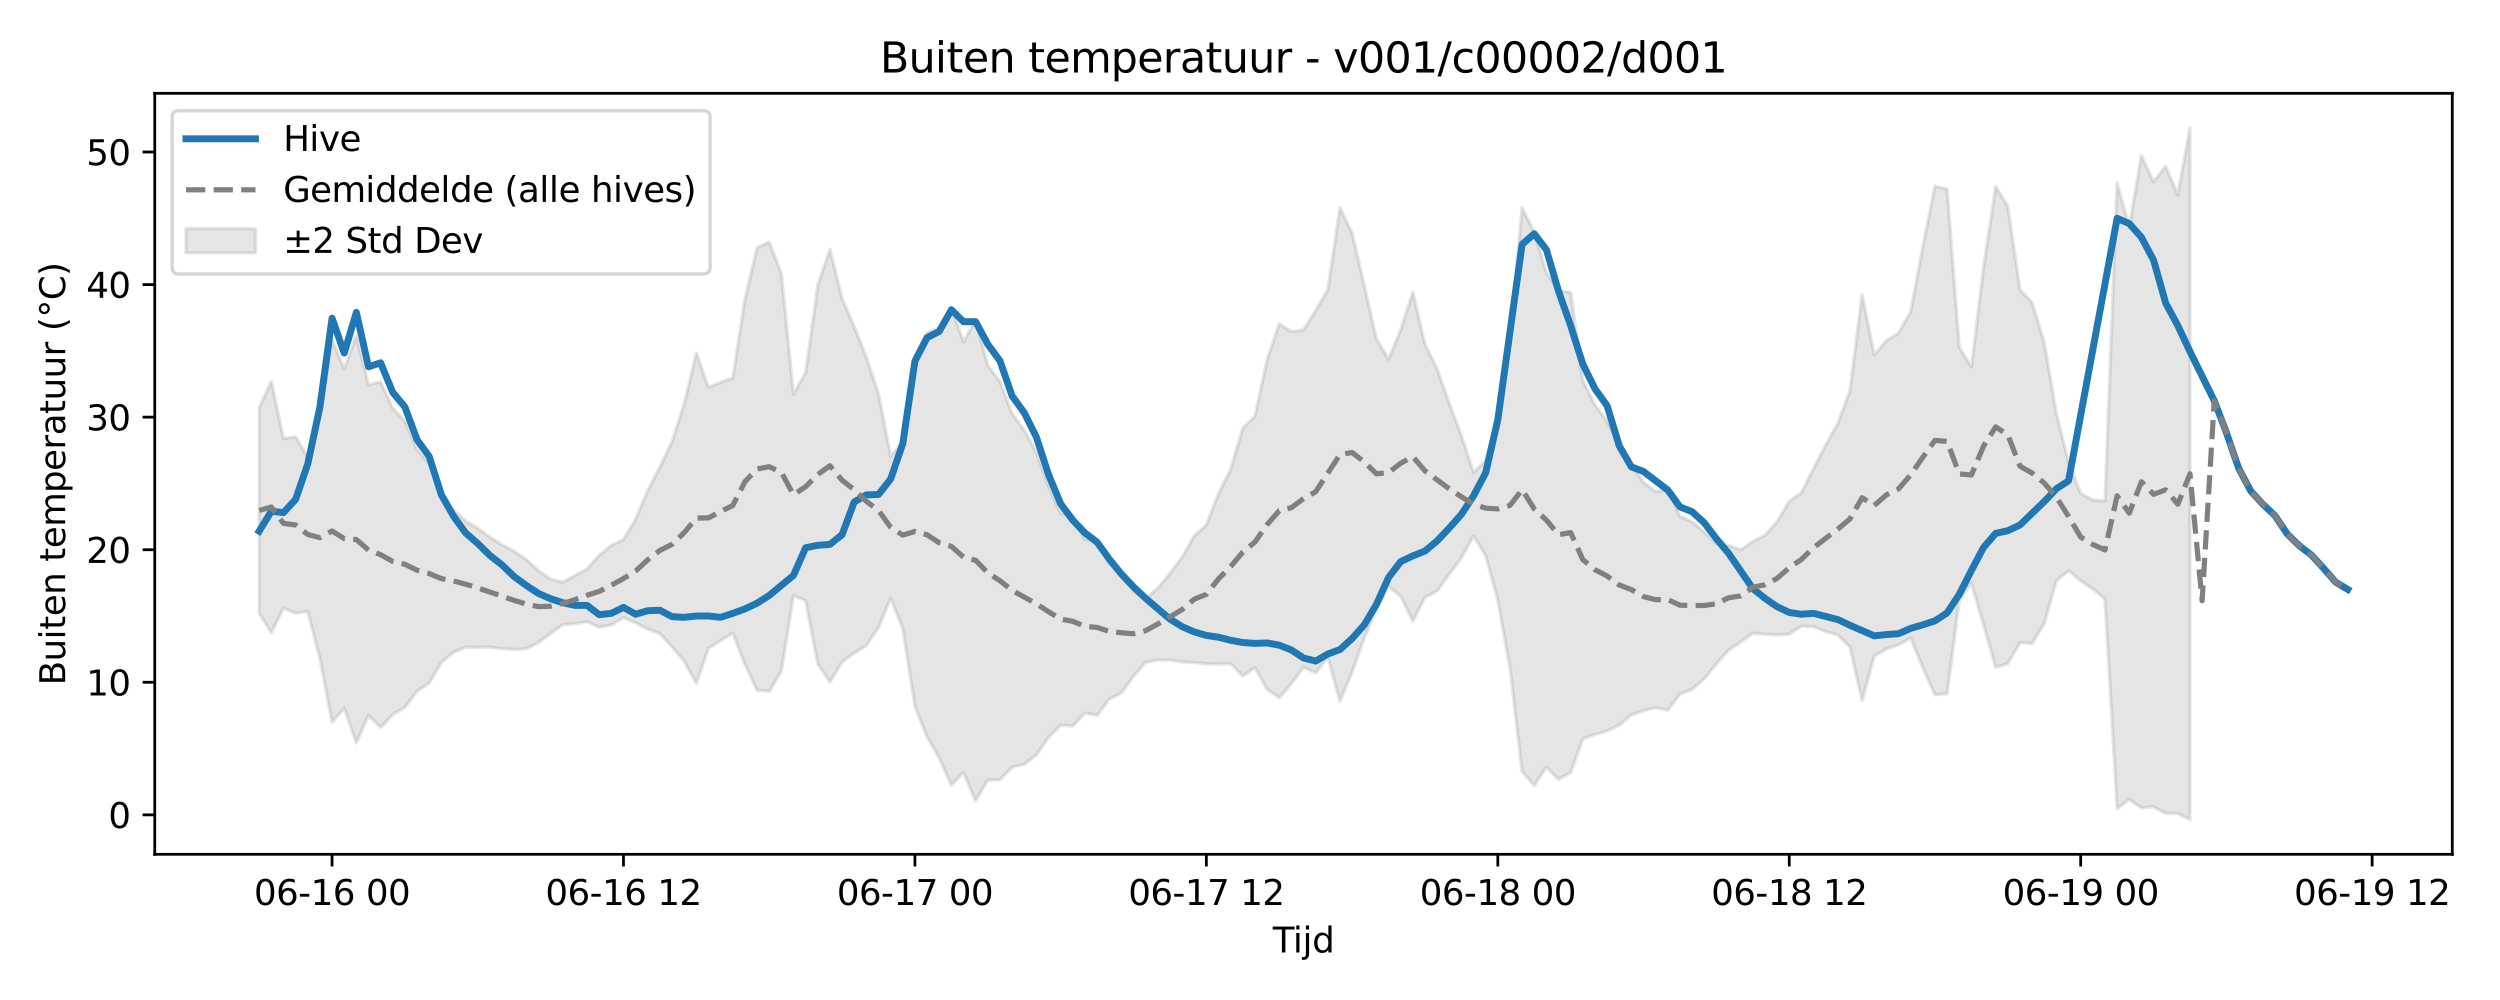 <?xml version="1.0" encoding="utf-8" standalone="no"?>
<!DOCTYPE svg PUBLIC "-//W3C//DTD SVG 1.1//EN"
  "http://www.w3.org/Graphics/SVG/1.1/DTD/svg11.dtd">
<svg xmlns:xlink="http://www.w3.org/1999/xlink" width="720pt" height="288pt" viewBox="0 0 720 288" xmlns="http://www.w3.org/2000/svg" version="1.1">
 <defs>
  <style type="text/css">*{stroke-linejoin: round; stroke-linecap: butt}</style>
 </defs>
 <g id="figure_1">
  <g id="patch_1">
   <path d="M 0 288 
L 720 288 
L 720 0 
L 0 0 
z
" style="fill: #ffffff"/>
  </g>
  <g id="axes_1">
   <g id="patch_2">
    <path d="M 44.57 246.04 
L 706.255 246.04 
L 706.255 26.88 
L 44.57 26.88 
z
" style="fill: #ffffff"/>
   </g>
   <g id="FillBetweenPolyCollection_1">
    <defs>
     <path id="mcfba02317f" d="M 74.647 -170.589 
L 74.647 -111.411 
L 78.144 -105.788 
L 81.641 -112.875 
L 85.138 -111.428 
L 88.636 -111.904 
L 92.133 -98.356 
L 95.63 -80.005 
L 99.128 -84.014 
L 102.625 -74.026 
L 106.122 -81.962 
L 109.619 -78.445 
L 113.117 -82.225 
L 116.614 -84.295 
L 120.111 -88.959 
L 123.608 -91.24 
L 127.106 -97.234 
L 130.603 -100.128 
L 134.1 -101.602 
L 137.598 -101.526 
L 141.095 -101.607 
L 144.592 -101.2 
L 148.089 -100.941 
L 151.587 -101.169 
L 155.084 -102.953 
L 158.581 -105.559 
L 162.079 -108.104 
L 165.576 -108.353 
L 169.073 -108.962 
L 172.57 -107.317 
L 176.068 -108.006 
L 179.565 -110.151 
L 183.062 -108.628 
L 186.56 -106.78 
L 190.057 -105.516 
L 193.554 -101.654 
L 197.051 -97.567 
L 200.549 -91.242 
L 204.046 -101.307 
L 207.543 -103.51 
L 211.04 -105.681 
L 214.538 -96.695 
L 218.035 -89.225 
L 221.532 -88.9 
L 225.03 -94.702 
L 228.527 -116.541 
L 232.024 -114.96 
L 235.521 -96.86 
L 239.019 -91.552 
L 242.516 -97.358 
L 246.013 -99.946 
L 249.511 -102.085 
L 253.008 -107.307 
L 256.505 -115.703 
L 260.002 -106.952 
L 263.5 -84.57 
L 266.997 -75.781 
L 270.494 -69.712 
L 273.991 -61.867 
L 277.489 -65.537 
L 280.986 -57.392 
L 284.483 -63.308 
L 287.981 -63.405 
L 291.478 -67.057 
L 294.975 -67.858 
L 298.472 -70.572 
L 301.97 -75.608 
L 305.467 -79.133 
L 308.964 -78.935 
L 312.462 -82.627 
L 315.959 -81.959 
L 319.456 -86.646 
L 322.953 -88.428 
L 326.451 -93.271 
L 329.948 -97.257 
L 333.445 -97.935 
L 336.942 -97.881 
L 340.44 -97.364 
L 343.937 -97.191 
L 347.434 -96.813 
L 350.932 -96.721 
L 354.429 -96.847 
L 357.926 -93.309 
L 361.423 -95.689 
L 364.921 -89.451 
L 368.418 -87.058 
L 371.915 -91.091 
L 375.413 -95.83 
L 378.91 -94.198 
L 382.407 -98.739 
L 385.904 -85.999 
L 389.402 -94.454 
L 392.899 -104.199 
L 396.396 -112.66 
L 399.894 -119.184 
L 403.391 -116.245 
L 406.888 -109.123 
L 410.385 -115.947 
L 413.883 -117.8 
L 417.38 -122.628 
L 420.877 -127.333 
L 424.374 -133.67 
L 427.872 -127.983 
L 431.369 -115.096 
L 434.866 -95.723 
L 438.364 -65.801 
L 441.861 -61.752 
L 445.358 -67.071 
L 448.855 -63.544 
L 452.353 -65.509 
L 455.85 -75.191 
L 459.347 -76.479 
L 462.845 -77.495 
L 466.342 -79.149 
L 469.839 -82.147 
L 473.336 -83.304 
L 476.834 -84.2 
L 480.331 -83.458 
L 483.828 -88.107 
L 487.325 -89.461 
L 490.823 -92.513 
L 494.32 -96.798 
L 497.817 -100.72 
L 501.315 -103.092 
L 504.812 -105.673 
L 508.309 -105.345 
L 511.806 -105.138 
L 515.304 -105.37 
L 518.801 -107.653 
L 522.298 -107.535 
L 525.796 -106.101 
L 529.293 -105.149 
L 532.79 -101.628 
L 536.287 -86.246 
L 539.785 -99.018 
L 543.282 -101.111 
L 546.779 -102.32 
L 550.276 -104.236 
L 553.774 -95.708 
L 557.271 -87.885 
L 560.768 -88.233 
L 564.266 -115 
L 567.763 -120.129 
L 571.26 -108.044 
L 574.757 -95.859 
L 578.255 -96.89 
L 581.752 -102.933 
L 585.249 -102.668 
L 588.747 -108.443 
L 592.244 -120.743 
L 595.741 -123.635 
L 599.238 -120.733 
L 602.736 -118.365 
L 606.233 -115.495 
L 609.73 -55.124 
L 613.228 -57.782 
L 616.725 -55.315 
L 620.222 -55.627 
L 623.719 -53.752 
L 627.217 -53.725 
L 630.714 -51.922 
L 630.714 -251.158 
L 630.714 -251.158 
L 627.217 -231.857 
L 623.719 -240.101 
L 620.222 -235.649 
L 616.725 -243.183 
L 613.228 -222.624 
L 609.73 -235.268 
L 606.233 -143.718 
L 602.736 -144.004 
L 599.238 -145.911 
L 595.741 -154.862 
L 592.244 -168.869 
L 588.747 -189.313 
L 585.249 -200.857 
L 581.752 -204.538 
L 578.255 -228.567 
L 574.757 -234.265 
L 571.26 -211.007 
L 567.763 -182.288 
L 564.266 -188.034 
L 560.768 -233.527 
L 557.271 -234.439 
L 553.774 -216.944 
L 550.276 -198.253 
L 546.779 -192.079 
L 543.282 -189.869 
L 539.785 -185.817 
L 536.287 -203.068 
L 532.79 -175.5 
L 529.293 -166.069 
L 525.796 -159.827 
L 522.298 -153.03 
L 518.801 -146.094 
L 515.304 -143.665 
L 511.806 -137.7 
L 508.309 -133.839 
L 504.812 -132.057 
L 501.315 -129.657 
L 497.817 -130.965 
L 494.32 -131.442 
L 490.823 -134.727 
L 487.325 -137.724 
L 483.828 -139.297 
L 480.331 -147.145 
L 476.834 -146.403 
L 473.336 -149.008 
L 469.839 -154.225 
L 466.342 -159.896 
L 462.845 -166.725 
L 459.347 -171.377 
L 455.85 -178.465 
L 452.353 -203.731 
L 448.855 -204.432 
L 445.358 -209.366 
L 441.861 -221.072 
L 438.364 -228.18 
L 434.866 -189.131 
L 431.369 -167.758 
L 427.872 -155.308 
L 424.374 -151.948 
L 420.877 -162.539 
L 417.38 -171.825 
L 413.883 -181.78 
L 410.385 -188.833 
L 406.888 -203.874 
L 403.391 -192.935 
L 399.894 -184.541 
L 396.396 -190.429 
L 392.899 -205.744 
L 389.402 -220.926 
L 385.904 -228.132 
L 382.407 -204.55 
L 378.91 -198.574 
L 375.413 -192.969 
L 371.915 -192.496 
L 368.418 -194.742 
L 364.921 -184.38 
L 361.423 -168.112 
L 357.926 -164.71 
L 354.429 -152.809 
L 350.932 -145.887 
L 347.434 -136.862 
L 343.937 -133.666 
L 340.44 -127.512 
L 336.942 -122.868 
L 333.445 -118.633 
L 329.948 -115.492 
L 326.451 -117.679 
L 322.953 -123.086 
L 319.456 -125.667 
L 315.959 -132.63 
L 312.462 -132.631 
L 308.964 -139.175 
L 305.467 -140.235 
L 301.97 -148.032 
L 298.472 -157.668 
L 294.975 -164.109 
L 291.478 -168.873 
L 287.981 -178.106 
L 284.483 -182.749 
L 280.986 -195.864 
L 277.489 -189.538 
L 273.991 -199.45 
L 270.494 -193.64 
L 266.997 -192.195 
L 263.5 -185.336 
L 260.002 -160.812 
L 256.505 -156.607 
L 253.008 -174.638 
L 249.511 -185.169 
L 246.013 -193.926 
L 242.516 -202.04 
L 239.019 -216.173 
L 235.521 -205.847 
L 232.024 -180.712 
L 228.527 -174.494 
L 225.03 -209.224 
L 221.532 -218.262 
L 218.035 -216.627 
L 214.538 -201.83 
L 211.04 -179.137 
L 207.543 -177.89 
L 204.046 -176.402 
L 200.549 -186.339 
L 197.051 -171.652 
L 193.554 -160.819 
L 190.057 -153.467 
L 186.56 -146.767 
L 183.062 -138.483 
L 179.565 -132.615 
L 176.068 -130.924 
L 172.57 -128.032 
L 169.073 -124.15 
L 165.576 -122.25 
L 162.079 -120.281 
L 158.581 -121.227 
L 155.084 -123.633 
L 151.587 -126.852 
L 148.089 -129.226 
L 144.592 -131.094 
L 141.095 -133.287 
L 137.598 -135.84 
L 134.1 -137.927 
L 130.603 -141.238 
L 127.106 -145.477 
L 123.608 -154.417 
L 120.111 -158.588 
L 116.614 -166.671 
L 113.117 -170.376 
L 109.619 -178.047 
L 106.122 -177.184 
L 102.625 -191.229 
L 99.128 -181.75 
L 95.63 -190.159 
L 92.133 -167.954 
L 88.636 -156.224 
L 85.138 -162.191 
L 81.641 -161.653 
L 78.144 -178.157 
L 74.647 -170.589 
z
" style="stroke: #808080; stroke-opacity: 0.2"/>
    </defs>
    <g clip-path="url(#p46e619c7f9)">
     <use xlink:href="#mcfba02317f" x="0" y="288" style="fill: #808080; fill-opacity: 0.2; stroke: #808080; stroke-opacity: 0.2"/>
    </g>
   </g>
   <g id="matplotlib.axis_1">
    <g id="xtick_1">
     <g id="line2d_1">
      <defs>
       <path id="m2e08d909f2" d="M 0 0 
L 0 3.5 
" style="stroke: #000000; stroke-width: 0.8"/>
      </defs>
      <g>
       <use xlink:href="#m2e08d909f2" x="95.63" y="246.04" style="stroke: #000000; stroke-width: 0.8"/>
      </g>
     </g>
     <g id="text_1">
      <!-- 06-16 00 -->
      <g transform="translate(73.15 260.638) scale(0.1 -0.1)">
       <defs>
        <path id="DejaVuSans-30" d="M 2034 4250 
Q 1547 4250 1301 3770 
Q 1056 3291 1056 2328 
Q 1056 1369 1301 889 
Q 1547 409 2034 409 
Q 2525 409 2770 889 
Q 3016 1369 3016 2328 
Q 3016 3291 2770 3770 
Q 2525 4250 2034 4250 
z
M 2034 4750 
Q 2819 4750 3233 4129 
Q 3647 3509 3647 2328 
Q 3647 1150 3233 529 
Q 2819 -91 2034 -91 
Q 1250 -91 836 529 
Q 422 1150 422 2328 
Q 422 3509 836 4129 
Q 1250 4750 2034 4750 
z
" transform="scale(0.016)"/>
        <path id="DejaVuSans-36" d="M 2113 2584 
Q 1688 2584 1439 2293 
Q 1191 2003 1191 1497 
Q 1191 994 1439 701 
Q 1688 409 2113 409 
Q 2538 409 2786 701 
Q 3034 994 3034 1497 
Q 3034 2003 2786 2293 
Q 2538 2584 2113 2584 
z
M 3366 4563 
L 3366 3988 
Q 3128 4100 2886 4159 
Q 2644 4219 2406 4219 
Q 1781 4219 1451 3797 
Q 1122 3375 1075 2522 
Q 1259 2794 1537 2939 
Q 1816 3084 2150 3084 
Q 2853 3084 3261 2657 
Q 3669 2231 3669 1497 
Q 3669 778 3244 343 
Q 2819 -91 2113 -91 
Q 1303 -91 875 529 
Q 447 1150 447 2328 
Q 447 3434 972 4092 
Q 1497 4750 2381 4750 
Q 2619 4750 2861 4703 
Q 3103 4656 3366 4563 
z
" transform="scale(0.016)"/>
        <path id="DejaVuSans-2d" d="M 313 2009 
L 1997 2009 
L 1997 1497 
L 313 1497 
L 313 2009 
z
" transform="scale(0.016)"/>
        <path id="DejaVuSans-31" d="M 794 531 
L 1825 531 
L 1825 4091 
L 703 3866 
L 703 4441 
L 1819 4666 
L 2450 4666 
L 2450 531 
L 3481 531 
L 3481 0 
L 794 0 
L 794 531 
z
" transform="scale(0.016)"/>
        <path id="DejaVuSans-20" transform="scale(0.016)"/>
       </defs>
       <use xlink:href="#DejaVuSans-30"/>
       <use xlink:href="#DejaVuSans-36" transform="translate(63.623 0)"/>
       <use xlink:href="#DejaVuSans-2d" transform="translate(127.246 0)"/>
       <use xlink:href="#DejaVuSans-31" transform="translate(163.33 0)"/>
       <use xlink:href="#DejaVuSans-36" transform="translate(226.953 0)"/>
       <use xlink:href="#DejaVuSans-20" transform="translate(290.576 0)"/>
       <use xlink:href="#DejaVuSans-30" transform="translate(322.363 0)"/>
       <use xlink:href="#DejaVuSans-30" transform="translate(385.986 0)"/>
      </g>
     </g>
    </g>
    <g id="xtick_2">
     <g id="line2d_2">
      <g>
       <use xlink:href="#m2e08d909f2" x="179.565" y="246.04" style="stroke: #000000; stroke-width: 0.8"/>
      </g>
     </g>
     <g id="text_2">
      <!-- 06-16 12 -->
      <g transform="translate(157.084 260.638) scale(0.1 -0.1)">
       <defs>
        <path id="DejaVuSans-32" d="M 1228 531 
L 3431 531 
L 3431 0 
L 469 0 
L 469 531 
Q 828 903 1448 1529 
Q 2069 2156 2228 2338 
Q 2531 2678 2651 2914 
Q 2772 3150 2772 3378 
Q 2772 3750 2511 3984 
Q 2250 4219 1831 4219 
Q 1534 4219 1204 4116 
Q 875 4013 500 3803 
L 500 4441 
Q 881 4594 1212 4672 
Q 1544 4750 1819 4750 
Q 2544 4750 2975 4387 
Q 3406 4025 3406 3419 
Q 3406 3131 3298 2873 
Q 3191 2616 2906 2266 
Q 2828 2175 2409 1742 
Q 1991 1309 1228 531 
z
" transform="scale(0.016)"/>
       </defs>
       <use xlink:href="#DejaVuSans-30"/>
       <use xlink:href="#DejaVuSans-36" transform="translate(63.623 0)"/>
       <use xlink:href="#DejaVuSans-2d" transform="translate(127.246 0)"/>
       <use xlink:href="#DejaVuSans-31" transform="translate(163.33 0)"/>
       <use xlink:href="#DejaVuSans-36" transform="translate(226.953 0)"/>
       <use xlink:href="#DejaVuSans-20" transform="translate(290.576 0)"/>
       <use xlink:href="#DejaVuSans-31" transform="translate(322.363 0)"/>
       <use xlink:href="#DejaVuSans-32" transform="translate(385.986 0)"/>
      </g>
     </g>
    </g>
    <g id="xtick_3">
     <g id="line2d_3">
      <g>
       <use xlink:href="#m2e08d909f2" x="263.5" y="246.04" style="stroke: #000000; stroke-width: 0.8"/>
      </g>
     </g>
     <g id="text_3">
      <!-- 06-17 00 -->
      <g transform="translate(241.019 260.638) scale(0.1 -0.1)">
       <defs>
        <path id="DejaVuSans-37" d="M 525 4666 
L 3525 4666 
L 3525 4397 
L 1831 0 
L 1172 0 
L 2766 4134 
L 525 4134 
L 525 4666 
z
" transform="scale(0.016)"/>
       </defs>
       <use xlink:href="#DejaVuSans-30"/>
       <use xlink:href="#DejaVuSans-36" transform="translate(63.623 0)"/>
       <use xlink:href="#DejaVuSans-2d" transform="translate(127.246 0)"/>
       <use xlink:href="#DejaVuSans-31" transform="translate(163.33 0)"/>
       <use xlink:href="#DejaVuSans-37" transform="translate(226.953 0)"/>
       <use xlink:href="#DejaVuSans-20" transform="translate(290.576 0)"/>
       <use xlink:href="#DejaVuSans-30" transform="translate(322.363 0)"/>
       <use xlink:href="#DejaVuSans-30" transform="translate(385.986 0)"/>
      </g>
     </g>
    </g>
    <g id="xtick_4">
     <g id="line2d_4">
      <g>
       <use xlink:href="#m2e08d909f2" x="347.434" y="246.04" style="stroke: #000000; stroke-width: 0.8"/>
      </g>
     </g>
     <g id="text_4">
      <!-- 06-17 12 -->
      <g transform="translate(324.954 260.638) scale(0.1 -0.1)">
       <use xlink:href="#DejaVuSans-30"/>
       <use xlink:href="#DejaVuSans-36" transform="translate(63.623 0)"/>
       <use xlink:href="#DejaVuSans-2d" transform="translate(127.246 0)"/>
       <use xlink:href="#DejaVuSans-31" transform="translate(163.33 0)"/>
       <use xlink:href="#DejaVuSans-37" transform="translate(226.953 0)"/>
       <use xlink:href="#DejaVuSans-20" transform="translate(290.576 0)"/>
       <use xlink:href="#DejaVuSans-31" transform="translate(322.363 0)"/>
       <use xlink:href="#DejaVuSans-32" transform="translate(385.986 0)"/>
      </g>
     </g>
    </g>
    <g id="xtick_5">
     <g id="line2d_5">
      <g>
       <use xlink:href="#m2e08d909f2" x="431.369" y="246.04" style="stroke: #000000; stroke-width: 0.8"/>
      </g>
     </g>
     <g id="text_5">
      <!-- 06-18 00 -->
      <g transform="translate(408.889 260.638) scale(0.1 -0.1)">
       <defs>
        <path id="DejaVuSans-38" d="M 2034 2216 
Q 1584 2216 1326 1975 
Q 1069 1734 1069 1313 
Q 1069 891 1326 650 
Q 1584 409 2034 409 
Q 2484 409 2743 651 
Q 3003 894 3003 1313 
Q 3003 1734 2745 1975 
Q 2488 2216 2034 2216 
z
M 1403 2484 
Q 997 2584 770 2862 
Q 544 3141 544 3541 
Q 544 4100 942 4425 
Q 1341 4750 2034 4750 
Q 2731 4750 3128 4425 
Q 3525 4100 3525 3541 
Q 3525 3141 3298 2862 
Q 3072 2584 2669 2484 
Q 3125 2378 3379 2068 
Q 3634 1759 3634 1313 
Q 3634 634 3220 271 
Q 2806 -91 2034 -91 
Q 1263 -91 848 271 
Q 434 634 434 1313 
Q 434 1759 690 2068 
Q 947 2378 1403 2484 
z
M 1172 3481 
Q 1172 3119 1398 2916 
Q 1625 2713 2034 2713 
Q 2441 2713 2670 2916 
Q 2900 3119 2900 3481 
Q 2900 3844 2670 4047 
Q 2441 4250 2034 4250 
Q 1625 4250 1398 4047 
Q 1172 3844 1172 3481 
z
" transform="scale(0.016)"/>
       </defs>
       <use xlink:href="#DejaVuSans-30"/>
       <use xlink:href="#DejaVuSans-36" transform="translate(63.623 0)"/>
       <use xlink:href="#DejaVuSans-2d" transform="translate(127.246 0)"/>
       <use xlink:href="#DejaVuSans-31" transform="translate(163.33 0)"/>
       <use xlink:href="#DejaVuSans-38" transform="translate(226.953 0)"/>
       <use xlink:href="#DejaVuSans-20" transform="translate(290.576 0)"/>
       <use xlink:href="#DejaVuSans-30" transform="translate(322.363 0)"/>
       <use xlink:href="#DejaVuSans-30" transform="translate(385.986 0)"/>
      </g>
     </g>
    </g>
    <g id="xtick_6">
     <g id="line2d_6">
      <g>
       <use xlink:href="#m2e08d909f2" x="515.304" y="246.04" style="stroke: #000000; stroke-width: 0.8"/>
      </g>
     </g>
     <g id="text_6">
      <!-- 06-18 12 -->
      <g transform="translate(492.823 260.638) scale(0.1 -0.1)">
       <use xlink:href="#DejaVuSans-30"/>
       <use xlink:href="#DejaVuSans-36" transform="translate(63.623 0)"/>
       <use xlink:href="#DejaVuSans-2d" transform="translate(127.246 0)"/>
       <use xlink:href="#DejaVuSans-31" transform="translate(163.33 0)"/>
       <use xlink:href="#DejaVuSans-38" transform="translate(226.953 0)"/>
       <use xlink:href="#DejaVuSans-20" transform="translate(290.576 0)"/>
       <use xlink:href="#DejaVuSans-31" transform="translate(322.363 0)"/>
       <use xlink:href="#DejaVuSans-32" transform="translate(385.986 0)"/>
      </g>
     </g>
    </g>
    <g id="xtick_7">
     <g id="line2d_7">
      <g>
       <use xlink:href="#m2e08d909f2" x="599.238" y="246.04" style="stroke: #000000; stroke-width: 0.8"/>
      </g>
     </g>
     <g id="text_7">
      <!-- 06-19 00 -->
      <g transform="translate(576.758 260.638) scale(0.1 -0.1)">
       <defs>
        <path id="DejaVuSans-39" d="M 703 97 
L 703 672 
Q 941 559 1184 500 
Q 1428 441 1663 441 
Q 2288 441 2617 861 
Q 2947 1281 2994 2138 
Q 2813 1869 2534 1725 
Q 2256 1581 1919 1581 
Q 1219 1581 811 2004 
Q 403 2428 403 3163 
Q 403 3881 828 4315 
Q 1253 4750 1959 4750 
Q 2769 4750 3195 4129 
Q 3622 3509 3622 2328 
Q 3622 1225 3098 567 
Q 2575 -91 1691 -91 
Q 1453 -91 1209 -44 
Q 966 3 703 97 
z
M 1959 2075 
Q 2384 2075 2632 2365 
Q 2881 2656 2881 3163 
Q 2881 3666 2632 3958 
Q 2384 4250 1959 4250 
Q 1534 4250 1286 3958 
Q 1038 3666 1038 3163 
Q 1038 2656 1286 2365 
Q 1534 2075 1959 2075 
z
" transform="scale(0.016)"/>
       </defs>
       <use xlink:href="#DejaVuSans-30"/>
       <use xlink:href="#DejaVuSans-36" transform="translate(63.623 0)"/>
       <use xlink:href="#DejaVuSans-2d" transform="translate(127.246 0)"/>
       <use xlink:href="#DejaVuSans-31" transform="translate(163.33 0)"/>
       <use xlink:href="#DejaVuSans-39" transform="translate(226.953 0)"/>
       <use xlink:href="#DejaVuSans-20" transform="translate(290.576 0)"/>
       <use xlink:href="#DejaVuSans-30" transform="translate(322.363 0)"/>
       <use xlink:href="#DejaVuSans-30" transform="translate(385.986 0)"/>
      </g>
     </g>
    </g>
    <g id="xtick_8">
     <g id="line2d_8">
      <g>
       <use xlink:href="#m2e08d909f2" x="683.173" y="246.04" style="stroke: #000000; stroke-width: 0.8"/>
      </g>
     </g>
     <g id="text_8">
      <!-- 06-19 12 -->
      <g transform="translate(660.693 260.638) scale(0.1 -0.1)">
       <use xlink:href="#DejaVuSans-30"/>
       <use xlink:href="#DejaVuSans-36" transform="translate(63.623 0)"/>
       <use xlink:href="#DejaVuSans-2d" transform="translate(127.246 0)"/>
       <use xlink:href="#DejaVuSans-31" transform="translate(163.33 0)"/>
       <use xlink:href="#DejaVuSans-39" transform="translate(226.953 0)"/>
       <use xlink:href="#DejaVuSans-20" transform="translate(290.576 0)"/>
       <use xlink:href="#DejaVuSans-31" transform="translate(322.363 0)"/>
       <use xlink:href="#DejaVuSans-32" transform="translate(385.986 0)"/>
      </g>
     </g>
    </g>
    <g id="text_9">
     <!-- Tijd -->
     <g transform="translate(366.563 274.317) scale(0.1 -0.1)">
      <defs>
       <path id="DejaVuSans-54" d="M -19 4666 
L 3928 4666 
L 3928 4134 
L 2272 4134 
L 2272 0 
L 1638 0 
L 1638 4134 
L -19 4134 
L -19 4666 
z
" transform="scale(0.016)"/>
       <path id="DejaVuSans-69" d="M 603 3500 
L 1178 3500 
L 1178 0 
L 603 0 
L 603 3500 
z
M 603 4863 
L 1178 4863 
L 1178 4134 
L 603 4134 
L 603 4863 
z
" transform="scale(0.016)"/>
       <path id="DejaVuSans-6a" d="M 603 3500 
L 1178 3500 
L 1178 -63 
Q 1178 -731 923 -1031 
Q 669 -1331 103 -1331 
L -116 -1331 
L -116 -844 
L 38 -844 
Q 366 -844 484 -692 
Q 603 -541 603 -63 
L 603 3500 
z
M 603 4863 
L 1178 4863 
L 1178 4134 
L 603 4134 
L 603 4863 
z
" transform="scale(0.016)"/>
       <path id="DejaVuSans-64" d="M 2906 2969 
L 2906 4863 
L 3481 4863 
L 3481 0 
L 2906 0 
L 2906 525 
Q 2725 213 2448 61 
Q 2172 -91 1784 -91 
Q 1150 -91 751 415 
Q 353 922 353 1747 
Q 353 2572 751 3078 
Q 1150 3584 1784 3584 
Q 2172 3584 2448 3432 
Q 2725 3281 2906 2969 
z
M 947 1747 
Q 947 1113 1208 752 
Q 1469 391 1925 391 
Q 2381 391 2643 752 
Q 2906 1113 2906 1747 
Q 2906 2381 2643 2742 
Q 2381 3103 1925 3103 
Q 1469 3103 1208 2742 
Q 947 2381 947 1747 
z
" transform="scale(0.016)"/>
      </defs>
      <use xlink:href="#DejaVuSans-54"/>
      <use xlink:href="#DejaVuSans-69" transform="translate(57.959 0)"/>
      <use xlink:href="#DejaVuSans-6a" transform="translate(85.742 0)"/>
      <use xlink:href="#DejaVuSans-64" transform="translate(113.525 0)"/>
     </g>
    </g>
   </g>
   <g id="matplotlib.axis_2">
    <g id="ytick_1">
     <g id="line2d_9">
      <defs>
       <path id="m32091b5572" d="M 0 0 
L -3.5 0 
" style="stroke: #000000; stroke-width: 0.8"/>
      </defs>
      <g>
       <use xlink:href="#m32091b5572" x="44.57" y="234.676" style="stroke: #000000; stroke-width: 0.8"/>
      </g>
     </g>
     <g id="text_10">
      <!-- 0 -->
      <g transform="translate(31.207 238.475) scale(0.1 -0.1)">
       <use xlink:href="#DejaVuSans-30"/>
      </g>
     </g>
    </g>
    <g id="ytick_2">
     <g id="line2d_10">
      <g>
       <use xlink:href="#m32091b5572" x="44.57" y="196.497" style="stroke: #000000; stroke-width: 0.8"/>
      </g>
     </g>
     <g id="text_11">
      <!-- 10 -->
      <g transform="translate(24.845 200.296) scale(0.1 -0.1)">
       <use xlink:href="#DejaVuSans-31"/>
       <use xlink:href="#DejaVuSans-30" transform="translate(63.623 0)"/>
      </g>
     </g>
    </g>
    <g id="ytick_3">
     <g id="line2d_11">
      <g>
       <use xlink:href="#m32091b5572" x="44.57" y="158.318" style="stroke: #000000; stroke-width: 0.8"/>
      </g>
     </g>
     <g id="text_12">
      <!-- 20 -->
      <g transform="translate(24.845 162.117) scale(0.1 -0.1)">
       <use xlink:href="#DejaVuSans-32"/>
       <use xlink:href="#DejaVuSans-30" transform="translate(63.623 0)"/>
      </g>
     </g>
    </g>
    <g id="ytick_4">
     <g id="line2d_12">
      <g>
       <use xlink:href="#m32091b5572" x="44.57" y="120.138" style="stroke: #000000; stroke-width: 0.8"/>
      </g>
     </g>
     <g id="text_13">
      <!-- 30 -->
      <g transform="translate(24.845 123.938) scale(0.1 -0.1)">
       <defs>
        <path id="DejaVuSans-33" d="M 2597 2516 
Q 3050 2419 3304 2112 
Q 3559 1806 3559 1356 
Q 3559 666 3084 287 
Q 2609 -91 1734 -91 
Q 1441 -91 1130 -33 
Q 819 25 488 141 
L 488 750 
Q 750 597 1062 519 
Q 1375 441 1716 441 
Q 2309 441 2620 675 
Q 2931 909 2931 1356 
Q 2931 1769 2642 2001 
Q 2353 2234 1838 2234 
L 1294 2234 
L 1294 2753 
L 1863 2753 
Q 2328 2753 2575 2939 
Q 2822 3125 2822 3475 
Q 2822 3834 2567 4026 
Q 2313 4219 1838 4219 
Q 1578 4219 1281 4162 
Q 984 4106 628 3988 
L 628 4550 
Q 988 4650 1302 4700 
Q 1616 4750 1894 4750 
Q 2613 4750 3031 4423 
Q 3450 4097 3450 3541 
Q 3450 3153 3228 2886 
Q 3006 2619 2597 2516 
z
" transform="scale(0.016)"/>
       </defs>
       <use xlink:href="#DejaVuSans-33"/>
       <use xlink:href="#DejaVuSans-30" transform="translate(63.623 0)"/>
      </g>
     </g>
    </g>
    <g id="ytick_5">
     <g id="line2d_13">
      <g>
       <use xlink:href="#m32091b5572" x="44.57" y="81.959" style="stroke: #000000; stroke-width: 0.8"/>
      </g>
     </g>
     <g id="text_14">
      <!-- 40 -->
      <g transform="translate(24.845 85.758) scale(0.1 -0.1)">
       <defs>
        <path id="DejaVuSans-34" d="M 2419 4116 
L 825 1625 
L 2419 1625 
L 2419 4116 
z
M 2253 4666 
L 3047 4666 
L 3047 1625 
L 3713 1625 
L 3713 1100 
L 3047 1100 
L 3047 0 
L 2419 0 
L 2419 1100 
L 313 1100 
L 313 1709 
L 2253 4666 
z
" transform="scale(0.016)"/>
       </defs>
       <use xlink:href="#DejaVuSans-34"/>
       <use xlink:href="#DejaVuSans-30" transform="translate(63.623 0)"/>
      </g>
     </g>
    </g>
    <g id="ytick_6">
     <g id="line2d_14">
      <g>
       <use xlink:href="#m32091b5572" x="44.57" y="43.78" style="stroke: #000000; stroke-width: 0.8"/>
      </g>
     </g>
     <g id="text_15">
      <!-- 50 -->
      <g transform="translate(24.845 47.579) scale(0.1 -0.1)">
       <defs>
        <path id="DejaVuSans-35" d="M 691 4666 
L 3169 4666 
L 3169 4134 
L 1269 4134 
L 1269 2991 
Q 1406 3038 1543 3061 
Q 1681 3084 1819 3084 
Q 2600 3084 3056 2656 
Q 3513 2228 3513 1497 
Q 3513 744 3044 326 
Q 2575 -91 1722 -91 
Q 1428 -91 1123 -41 
Q 819 9 494 109 
L 494 744 
Q 775 591 1075 516 
Q 1375 441 1709 441 
Q 2250 441 2565 725 
Q 2881 1009 2881 1497 
Q 2881 1984 2565 2268 
Q 2250 2553 1709 2553 
Q 1456 2553 1204 2497 
Q 953 2441 691 2322 
L 691 4666 
z
" transform="scale(0.016)"/>
       </defs>
       <use xlink:href="#DejaVuSans-35"/>
       <use xlink:href="#DejaVuSans-30" transform="translate(63.623 0)"/>
      </g>
     </g>
    </g>
    <g id="text_16">
     <!-- Buiten temperatuur (°C) -->
     <g transform="translate(18.765 197.355) rotate(-90) scale(0.1 -0.1)">
      <defs>
       <path id="DejaVuSans-42" d="M 1259 2228 
L 1259 519 
L 2272 519 
Q 2781 519 3026 730 
Q 3272 941 3272 1375 
Q 3272 1813 3026 2020 
Q 2781 2228 2272 2228 
L 1259 2228 
z
M 1259 4147 
L 1259 2741 
L 2194 2741 
Q 2656 2741 2882 2914 
Q 3109 3088 3109 3444 
Q 3109 3797 2882 3972 
Q 2656 4147 2194 4147 
L 1259 4147 
z
M 628 4666 
L 2241 4666 
Q 2963 4666 3353 4366 
Q 3744 4066 3744 3513 
Q 3744 3084 3544 2831 
Q 3344 2578 2956 2516 
Q 3422 2416 3680 2098 
Q 3938 1781 3938 1306 
Q 3938 681 3513 340 
Q 3088 0 2303 0 
L 628 0 
L 628 4666 
z
" transform="scale(0.016)"/>
       <path id="DejaVuSans-75" d="M 544 1381 
L 544 3500 
L 1119 3500 
L 1119 1403 
Q 1119 906 1312 657 
Q 1506 409 1894 409 
Q 2359 409 2629 706 
Q 2900 1003 2900 1516 
L 2900 3500 
L 3475 3500 
L 3475 0 
L 2900 0 
L 2900 538 
Q 2691 219 2414 64 
Q 2138 -91 1772 -91 
Q 1169 -91 856 284 
Q 544 659 544 1381 
z
M 1991 3584 
L 1991 3584 
z
" transform="scale(0.016)"/>
       <path id="DejaVuSans-74" d="M 1172 4494 
L 1172 3500 
L 2356 3500 
L 2356 3053 
L 1172 3053 
L 1172 1153 
Q 1172 725 1289 603 
Q 1406 481 1766 481 
L 2356 481 
L 2356 0 
L 1766 0 
Q 1100 0 847 248 
Q 594 497 594 1153 
L 594 3053 
L 172 3053 
L 172 3500 
L 594 3500 
L 594 4494 
L 1172 4494 
z
" transform="scale(0.016)"/>
       <path id="DejaVuSans-65" d="M 3597 1894 
L 3597 1613 
L 953 1613 
Q 991 1019 1311 708 
Q 1631 397 2203 397 
Q 2534 397 2845 478 
Q 3156 559 3463 722 
L 3463 178 
Q 3153 47 2828 -22 
Q 2503 -91 2169 -91 
Q 1331 -91 842 396 
Q 353 884 353 1716 
Q 353 2575 817 3079 
Q 1281 3584 2069 3584 
Q 2775 3584 3186 3129 
Q 3597 2675 3597 1894 
z
M 3022 2063 
Q 3016 2534 2758 2815 
Q 2500 3097 2075 3097 
Q 1594 3097 1305 2825 
Q 1016 2553 972 2059 
L 3022 2063 
z
" transform="scale(0.016)"/>
       <path id="DejaVuSans-6e" d="M 3513 2113 
L 3513 0 
L 2938 0 
L 2938 2094 
Q 2938 2591 2744 2837 
Q 2550 3084 2163 3084 
Q 1697 3084 1428 2787 
Q 1159 2491 1159 1978 
L 1159 0 
L 581 0 
L 581 3500 
L 1159 3500 
L 1159 2956 
Q 1366 3272 1645 3428 
Q 1925 3584 2291 3584 
Q 2894 3584 3203 3211 
Q 3513 2838 3513 2113 
z
" transform="scale(0.016)"/>
       <path id="DejaVuSans-6d" d="M 3328 2828 
Q 3544 3216 3844 3400 
Q 4144 3584 4550 3584 
Q 5097 3584 5394 3201 
Q 5691 2819 5691 2113 
L 5691 0 
L 5113 0 
L 5113 2094 
Q 5113 2597 4934 2840 
Q 4756 3084 4391 3084 
Q 3944 3084 3684 2787 
Q 3425 2491 3425 1978 
L 3425 0 
L 2847 0 
L 2847 2094 
Q 2847 2600 2669 2842 
Q 2491 3084 2119 3084 
Q 1678 3084 1418 2786 
Q 1159 2488 1159 1978 
L 1159 0 
L 581 0 
L 581 3500 
L 1159 3500 
L 1159 2956 
Q 1356 3278 1631 3431 
Q 1906 3584 2284 3584 
Q 2666 3584 2933 3390 
Q 3200 3197 3328 2828 
z
" transform="scale(0.016)"/>
       <path id="DejaVuSans-70" d="M 1159 525 
L 1159 -1331 
L 581 -1331 
L 581 3500 
L 1159 3500 
L 1159 2969 
Q 1341 3281 1617 3432 
Q 1894 3584 2278 3584 
Q 2916 3584 3314 3078 
Q 3713 2572 3713 1747 
Q 3713 922 3314 415 
Q 2916 -91 2278 -91 
Q 1894 -91 1617 61 
Q 1341 213 1159 525 
z
M 3116 1747 
Q 3116 2381 2855 2742 
Q 2594 3103 2138 3103 
Q 1681 3103 1420 2742 
Q 1159 2381 1159 1747 
Q 1159 1113 1420 752 
Q 1681 391 2138 391 
Q 2594 391 2855 752 
Q 3116 1113 3116 1747 
z
" transform="scale(0.016)"/>
       <path id="DejaVuSans-72" d="M 2631 2963 
Q 2534 3019 2420 3045 
Q 2306 3072 2169 3072 
Q 1681 3072 1420 2755 
Q 1159 2438 1159 1844 
L 1159 0 
L 581 0 
L 581 3500 
L 1159 3500 
L 1159 2956 
Q 1341 3275 1631 3429 
Q 1922 3584 2338 3584 
Q 2397 3584 2469 3576 
Q 2541 3569 2628 3553 
L 2631 2963 
z
" transform="scale(0.016)"/>
       <path id="DejaVuSans-61" d="M 2194 1759 
Q 1497 1759 1228 1600 
Q 959 1441 959 1056 
Q 959 750 1161 570 
Q 1363 391 1709 391 
Q 2188 391 2477 730 
Q 2766 1069 2766 1631 
L 2766 1759 
L 2194 1759 
z
M 3341 1997 
L 3341 0 
L 2766 0 
L 2766 531 
Q 2569 213 2275 61 
Q 1981 -91 1556 -91 
Q 1019 -91 701 211 
Q 384 513 384 1019 
Q 384 1609 779 1909 
Q 1175 2209 1959 2209 
L 2766 2209 
L 2766 2266 
Q 2766 2663 2505 2880 
Q 2244 3097 1772 3097 
Q 1472 3097 1187 3025 
Q 903 2953 641 2809 
L 641 3341 
Q 956 3463 1253 3523 
Q 1550 3584 1831 3584 
Q 2591 3584 2966 3190 
Q 3341 2797 3341 1997 
z
" transform="scale(0.016)"/>
       <path id="DejaVuSans-28" d="M 1984 4856 
Q 1566 4138 1362 3434 
Q 1159 2731 1159 2009 
Q 1159 1288 1364 580 
Q 1569 -128 1984 -844 
L 1484 -844 
Q 1016 -109 783 600 
Q 550 1309 550 2009 
Q 550 2706 781 3412 
Q 1013 4119 1484 4856 
L 1984 4856 
z
" transform="scale(0.016)"/>
       <path id="DejaVuSans-b0" d="M 1600 4347 
Q 1350 4347 1178 4173 
Q 1006 4000 1006 3750 
Q 1006 3503 1178 3333 
Q 1350 3163 1600 3163 
Q 1850 3163 2022 3333 
Q 2194 3503 2194 3750 
Q 2194 3997 2020 4172 
Q 1847 4347 1600 4347 
z
M 1600 4750 
Q 1800 4750 1984 4673 
Q 2169 4597 2303 4453 
Q 2447 4313 2519 4134 
Q 2591 3956 2591 3750 
Q 2591 3338 2302 3052 
Q 2013 2766 1594 2766 
Q 1172 2766 890 3047 
Q 609 3328 609 3750 
Q 609 4169 896 4459 
Q 1184 4750 1600 4750 
z
" transform="scale(0.016)"/>
       <path id="DejaVuSans-43" d="M 4122 4306 
L 4122 3641 
Q 3803 3938 3442 4084 
Q 3081 4231 2675 4231 
Q 1875 4231 1450 3742 
Q 1025 3253 1025 2328 
Q 1025 1406 1450 917 
Q 1875 428 2675 428 
Q 3081 428 3442 575 
Q 3803 722 4122 1019 
L 4122 359 
Q 3791 134 3420 21 
Q 3050 -91 2638 -91 
Q 1578 -91 968 557 
Q 359 1206 359 2328 
Q 359 3453 968 4101 
Q 1578 4750 2638 4750 
Q 3056 4750 3426 4639 
Q 3797 4528 4122 4306 
z
" transform="scale(0.016)"/>
       <path id="DejaVuSans-29" d="M 513 4856 
L 1013 4856 
Q 1481 4119 1714 3412 
Q 1947 2706 1947 2009 
Q 1947 1309 1714 600 
Q 1481 -109 1013 -844 
L 513 -844 
Q 928 -128 1133 580 
Q 1338 1288 1338 2009 
Q 1338 2731 1133 3434 
Q 928 4138 513 4856 
z
" transform="scale(0.016)"/>
      </defs>
      <use xlink:href="#DejaVuSans-42"/>
      <use xlink:href="#DejaVuSans-75" transform="translate(68.604 0)"/>
      <use xlink:href="#DejaVuSans-69" transform="translate(131.982 0)"/>
      <use xlink:href="#DejaVuSans-74" transform="translate(159.766 0)"/>
      <use xlink:href="#DejaVuSans-65" transform="translate(198.975 0)"/>
      <use xlink:href="#DejaVuSans-6e" transform="translate(260.498 0)"/>
      <use xlink:href="#DejaVuSans-20" transform="translate(323.877 0)"/>
      <use xlink:href="#DejaVuSans-74" transform="translate(355.664 0)"/>
      <use xlink:href="#DejaVuSans-65" transform="translate(394.873 0)"/>
      <use xlink:href="#DejaVuSans-6d" transform="translate(456.396 0)"/>
      <use xlink:href="#DejaVuSans-70" transform="translate(553.809 0)"/>
      <use xlink:href="#DejaVuSans-65" transform="translate(617.285 0)"/>
      <use xlink:href="#DejaVuSans-72" transform="translate(678.809 0)"/>
      <use xlink:href="#DejaVuSans-61" transform="translate(719.922 0)"/>
      <use xlink:href="#DejaVuSans-74" transform="translate(781.201 0)"/>
      <use xlink:href="#DejaVuSans-75" transform="translate(820.41 0)"/>
      <use xlink:href="#DejaVuSans-75" transform="translate(883.789 0)"/>
      <use xlink:href="#DejaVuSans-72" transform="translate(947.168 0)"/>
      <use xlink:href="#DejaVuSans-20" transform="translate(988.281 0)"/>
      <use xlink:href="#DejaVuSans-28" transform="translate(1020.068 0)"/>
      <use xlink:href="#DejaVuSans-b0" transform="translate(1059.082 0)"/>
      <use xlink:href="#DejaVuSans-43" transform="translate(1109.082 0)"/>
      <use xlink:href="#DejaVuSans-29" transform="translate(1178.906 0)"/>
     </g>
    </g>
   </g>
   <g id="line2d_15">
    <path d="M 74.647 152.973 
L 78.144 147.246 
L 81.641 147.627 
L 85.138 143.81 
L 88.636 133.628 
L 92.133 117.211 
L 95.63 91.631 
L 99.128 101.685 
L 102.625 89.977 
L 106.122 105.63 
L 109.619 104.485 
L 113.117 113.012 
L 116.614 117.211 
L 120.111 126.629 
L 123.608 131.465 
L 127.106 142.473 
L 130.603 148.646 
L 134.1 153.482 
L 137.598 156.536 
L 141.095 159.972 
L 144.592 162.708 
L 148.089 166.081 
L 151.587 168.626 
L 155.084 170.917 
L 158.581 172.444 
L 162.079 173.589 
L 165.576 174.353 
L 169.073 174.353 
L 172.57 177.025 
L 176.068 176.644 
L 179.565 174.926 
L 183.062 176.898 
L 186.56 175.88 
L 190.057 175.753 
L 193.554 177.598 
L 197.051 177.789 
L 200.549 177.407 
L 204.046 177.407 
L 207.543 177.789 
L 211.04 176.644 
L 214.538 175.371 
L 218.035 173.717 
L 221.532 171.489 
L 228.527 165.699 
L 232.024 157.745 
L 235.521 157.045 
L 239.019 156.79 
L 242.516 153.991 
L 246.013 144.573 
L 249.511 142.537 
L 253.008 142.41 
L 256.505 137.955 
L 260.002 127.774 
L 263.5 103.976 
L 266.997 97.231 
L 270.494 95.449 
L 273.991 89.213 
L 277.489 92.649 
L 280.986 92.649 
L 284.483 99.14 
L 287.981 103.912 
L 291.478 114.03 
L 294.975 118.866 
L 298.472 125.865 
L 301.97 136.683 
L 305.467 145.082 
L 308.964 149.791 
L 312.462 153.482 
L 315.959 156.154 
L 319.456 160.99 
L 322.953 165.317 
L 326.451 169.008 
L 329.948 172.317 
L 336.942 178.298 
L 340.44 180.462 
L 343.937 181.989 
L 347.434 183.007 
L 350.932 183.516 
L 354.429 184.407 
L 357.926 185.043 
L 361.423 185.298 
L 364.921 185.17 
L 368.418 185.807 
L 371.915 187.207 
L 375.413 189.497 
L 378.91 190.388 
L 382.407 188.352 
L 385.904 187.079 
L 389.402 183.898 
L 392.899 179.953 
L 396.396 174.098 
L 399.894 166.335 
L 403.391 161.754 
L 406.888 160.099 
L 410.385 158.699 
L 413.883 155.772 
L 417.38 152.082 
L 420.877 148.136 
L 424.374 142.791 
L 427.872 136.174 
L 431.369 120.902 
L 438.364 70.378 
L 441.861 67.324 
L 445.358 71.905 
L 448.855 83.868 
L 452.353 93.795 
L 455.85 104.867 
L 459.347 111.993 
L 462.845 116.83 
L 466.342 128.411 
L 469.839 134.456 
L 473.336 135.792 
L 480.331 141.137 
L 483.828 145.973 
L 487.325 147.373 
L 490.823 150.555 
L 494.32 155.136 
L 497.817 159.336 
L 504.812 169.517 
L 508.309 172.317 
L 511.806 174.735 
L 515.304 176.389 
L 518.801 176.898 
L 522.298 176.644 
L 529.293 178.425 
L 532.79 180.08 
L 539.785 183.134 
L 543.282 182.752 
L 546.779 182.498 
L 550.276 180.971 
L 553.774 179.953 
L 557.271 178.807 
L 560.768 176.516 
L 564.266 171.171 
L 567.763 164.299 
L 571.26 157.681 
L 574.757 153.609 
L 578.255 152.845 
L 581.752 151.191 
L 588.747 144.446 
L 592.244 140.755 
L 595.741 138.464 
L 609.73 62.87 
L 613.228 64.397 
L 616.725 68.342 
L 620.222 74.896 
L 623.719 87.304 
L 627.217 93.795 
L 630.714 101.24 
L 637.708 115.43 
L 641.206 124.593 
L 644.703 134.774 
L 648.2 141.391 
L 651.698 145.209 
L 655.195 148.518 
L 658.692 153.736 
L 662.189 157.172 
L 665.687 159.845 
L 669.184 163.663 
L 672.681 167.672 
L 676.179 169.771 
L 676.179 169.771 
" clip-path="url(#p46e619c7f9)" style="fill: none; stroke: #1f77b4; stroke-width: 2; stroke-linecap: square"/>
   </g>
   <g id="line2d_16">
    <path d="M 74.647 147 
L 78.144 146.028 
L 81.641 150.736 
L 85.138 151.191 
L 88.636 153.936 
L 92.133 154.845 
L 95.63 152.918 
L 99.128 155.118 
L 102.625 155.372 
L 106.122 158.427 
L 109.619 159.754 
L 113.117 161.699 
L 116.614 162.517 
L 120.111 164.226 
L 123.608 165.172 
L 127.106 166.644 
L 130.603 167.317 
L 134.1 168.235 
L 137.598 169.317 
L 148.089 172.917 
L 151.587 173.989 
L 155.084 174.707 
L 158.581 174.607 
L 162.079 173.807 
L 165.576 172.698 
L 169.073 171.444 
L 172.57 170.326 
L 176.068 168.535 
L 179.565 166.617 
L 183.062 164.444 
L 186.56 161.227 
L 190.057 158.509 
L 193.554 156.763 
L 197.051 153.391 
L 200.549 149.209 
L 204.046 149.146 
L 207.543 147.3 
L 211.04 145.591 
L 214.538 138.737 
L 218.035 135.074 
L 221.532 134.419 
L 225.03 136.037 
L 228.527 142.482 
L 232.024 140.164 
L 235.521 136.646 
L 239.019 134.137 
L 242.516 138.301 
L 246.013 141.064 
L 249.511 144.373 
L 253.008 147.027 
L 256.505 151.845 
L 260.002 154.118 
L 263.5 153.047 
L 266.997 154.012 
L 270.494 156.324 
L 273.991 157.342 
L 277.489 160.463 
L 280.986 161.372 
L 284.483 164.972 
L 287.981 167.244 
L 291.478 170.035 
L 298.472 173.88 
L 301.97 176.18 
L 305.467 178.316 
L 308.964 178.945 
L 312.462 180.371 
L 315.959 180.705 
L 319.456 181.843 
L 322.953 182.243 
L 326.451 182.525 
L 329.948 181.625 
L 333.445 179.716 
L 340.44 175.562 
L 343.937 172.571 
L 347.434 171.162 
L 350.932 166.696 
L 354.429 163.172 
L 357.926 158.99 
L 361.423 156.1 
L 364.921 151.085 
L 368.418 147.1 
L 371.915 146.206 
L 375.413 143.6 
L 378.91 141.614 
L 385.904 130.935 
L 389.402 130.31 
L 392.899 133.028 
L 396.396 136.455 
L 399.894 136.137 
L 403.391 133.41 
L 406.888 131.501 
L 410.385 135.61 
L 417.38 140.773 
L 420.877 143.064 
L 424.374 145.191 
L 427.872 146.355 
L 431.369 146.573 
L 434.866 145.573 
L 438.364 141.01 
L 441.861 146.588 
L 445.358 149.782 
L 448.855 154.012 
L 452.353 153.38 
L 455.85 161.172 
L 459.347 164.072 
L 462.845 165.89 
L 466.342 168.478 
L 469.839 169.814 
L 473.336 171.844 
L 476.834 172.698 
L 480.331 172.698 
L 483.828 174.298 
L 487.325 174.407 
L 490.823 174.38 
L 494.32 173.88 
L 497.817 172.158 
L 501.315 171.626 
L 504.812 169.135 
L 508.309 168.408 
L 511.806 166.581 
L 515.304 163.482 
L 518.801 161.127 
L 522.298 157.718 
L 529.293 152.391 
L 532.79 149.436 
L 536.287 143.343 
L 539.785 145.582 
L 543.282 142.51 
L 546.779 140.801 
L 550.276 136.755 
L 553.774 131.674 
L 557.271 126.838 
L 560.768 127.12 
L 564.266 136.483 
L 567.763 136.792 
L 571.26 128.474 
L 574.757 122.938 
L 578.255 125.271 
L 581.752 134.265 
L 585.249 136.237 
L 588.747 139.122 
L 592.244 143.194 
L 595.741 148.752 
L 599.238 154.678 
L 602.736 156.816 
L 606.233 158.394 
L 609.73 142.804 
L 613.228 147.797 
L 616.725 138.751 
L 620.222 142.362 
L 623.719 141.073 
L 627.217 145.209 
L 630.714 136.46 
L 634.211 173.017 
L 637.708 115.43 
L 641.206 124.593 
L 644.703 134.774 
L 648.2 141.391 
L 651.698 145.209 
L 655.195 148.518 
L 658.692 153.736 
L 662.189 157.172 
L 665.687 159.845 
L 669.184 163.663 
L 672.681 167.672 
L 676.179 169.771 
L 676.179 169.771 
" clip-path="url(#p46e619c7f9)" style="fill: none; stroke-dasharray: 5.55,2.4; stroke-dashoffset: 0; stroke: #808080; stroke-width: 1.5"/>
   </g>
   <g id="patch_3">
    <path d="M 44.57 246.04 
L 44.57 26.88 
" style="fill: none; stroke: #000000; stroke-width: 0.8; stroke-linejoin: miter; stroke-linecap: square"/>
   </g>
   <g id="patch_4">
    <path d="M 706.255 246.04 
L 706.255 26.88 
" style="fill: none; stroke: #000000; stroke-width: 0.8; stroke-linejoin: miter; stroke-linecap: square"/>
   </g>
   <g id="patch_5">
    <path d="M 44.57 246.04 
L 706.255 246.04 
" style="fill: none; stroke: #000000; stroke-width: 0.8; stroke-linejoin: miter; stroke-linecap: square"/>
   </g>
   <g id="patch_6">
    <path d="M 44.57 26.88 
L 706.255 26.88 
" style="fill: none; stroke: #000000; stroke-width: 0.8; stroke-linejoin: miter; stroke-linecap: square"/>
   </g>
   <g id="text_17">
    <!-- Buiten temperatuur - v001/c00002/d001 -->
    <g transform="translate(253.444 20.88) scale(0.12 -0.12)">
     <defs>
      <path id="DejaVuSans-76" d="M 191 3500 
L 800 3500 
L 1894 563 
L 2988 3500 
L 3597 3500 
L 2284 0 
L 1503 0 
L 191 3500 
z
" transform="scale(0.016)"/>
      <path id="DejaVuSans-2f" d="M 1625 4666 
L 2156 4666 
L 531 -594 
L 0 -594 
L 1625 4666 
z
" transform="scale(0.016)"/>
      <path id="DejaVuSans-63" d="M 3122 3366 
L 3122 2828 
Q 2878 2963 2633 3030 
Q 2388 3097 2138 3097 
Q 1578 3097 1268 2742 
Q 959 2388 959 1747 
Q 959 1106 1268 751 
Q 1578 397 2138 397 
Q 2388 397 2633 464 
Q 2878 531 3122 666 
L 3122 134 
Q 2881 22 2623 -34 
Q 2366 -91 2075 -91 
Q 1284 -91 818 406 
Q 353 903 353 1747 
Q 353 2603 823 3093 
Q 1294 3584 2113 3584 
Q 2378 3584 2631 3529 
Q 2884 3475 3122 3366 
z
" transform="scale(0.016)"/>
     </defs>
     <use xlink:href="#DejaVuSans-42"/>
     <use xlink:href="#DejaVuSans-75" transform="translate(68.604 0)"/>
     <use xlink:href="#DejaVuSans-69" transform="translate(131.982 0)"/>
     <use xlink:href="#DejaVuSans-74" transform="translate(159.766 0)"/>
     <use xlink:href="#DejaVuSans-65" transform="translate(198.975 0)"/>
     <use xlink:href="#DejaVuSans-6e" transform="translate(260.498 0)"/>
     <use xlink:href="#DejaVuSans-20" transform="translate(323.877 0)"/>
     <use xlink:href="#DejaVuSans-74" transform="translate(355.664 0)"/>
     <use xlink:href="#DejaVuSans-65" transform="translate(394.873 0)"/>
     <use xlink:href="#DejaVuSans-6d" transform="translate(456.396 0)"/>
     <use xlink:href="#DejaVuSans-70" transform="translate(553.809 0)"/>
     <use xlink:href="#DejaVuSans-65" transform="translate(617.285 0)"/>
     <use xlink:href="#DejaVuSans-72" transform="translate(678.809 0)"/>
     <use xlink:href="#DejaVuSans-61" transform="translate(719.922 0)"/>
     <use xlink:href="#DejaVuSans-74" transform="translate(781.201 0)"/>
     <use xlink:href="#DejaVuSans-75" transform="translate(820.41 0)"/>
     <use xlink:href="#DejaVuSans-75" transform="translate(883.789 0)"/>
     <use xlink:href="#DejaVuSans-72" transform="translate(947.168 0)"/>
     <use xlink:href="#DejaVuSans-20" transform="translate(988.281 0)"/>
     <use xlink:href="#DejaVuSans-2d" transform="translate(1020.068 0)"/>
     <use xlink:href="#DejaVuSans-20" transform="translate(1056.152 0)"/>
     <use xlink:href="#DejaVuSans-76" transform="translate(1087.939 0)"/>
     <use xlink:href="#DejaVuSans-30" transform="translate(1147.119 0)"/>
     <use xlink:href="#DejaVuSans-30" transform="translate(1210.742 0)"/>
     <use xlink:href="#DejaVuSans-31" transform="translate(1274.365 0)"/>
     <use xlink:href="#DejaVuSans-2f" transform="translate(1337.988 0)"/>
     <use xlink:href="#DejaVuSans-63" transform="translate(1371.68 0)"/>
     <use xlink:href="#DejaVuSans-30" transform="translate(1426.66 0)"/>
     <use xlink:href="#DejaVuSans-30" transform="translate(1490.283 0)"/>
     <use xlink:href="#DejaVuSans-30" transform="translate(1553.906 0)"/>
     <use xlink:href="#DejaVuSans-30" transform="translate(1617.529 0)"/>
     <use xlink:href="#DejaVuSans-32" transform="translate(1681.152 0)"/>
     <use xlink:href="#DejaVuSans-2f" transform="translate(1744.775 0)"/>
     <use xlink:href="#DejaVuSans-64" transform="translate(1778.467 0)"/>
     <use xlink:href="#DejaVuSans-30" transform="translate(1841.943 0)"/>
     <use xlink:href="#DejaVuSans-30" transform="translate(1905.566 0)"/>
     <use xlink:href="#DejaVuSans-31" transform="translate(1969.189 0)"/>
    </g>
   </g>
   <g id="legend_1">
    <g id="patch_7">
     <path d="M 51.57 78.914 
L 202.514 78.914 
Q 204.514 78.914 204.514 76.914 
L 204.514 33.88 
Q 204.514 31.88 202.514 31.88 
L 51.57 31.88 
Q 49.57 31.88 49.57 33.88 
L 49.57 76.914 
Q 49.57 78.914 51.57 78.914 
z
" style="fill: #ffffff; opacity: 0.8; stroke: #cccccc; stroke-linejoin: miter"/>
    </g>
    <g id="line2d_17">
     <path d="M 53.57 39.978 
L 63.57 39.978 
L 73.57 39.978 
" style="fill: none; stroke: #1f77b4; stroke-width: 2; stroke-linecap: square"/>
    </g>
    <g id="text_18">
     <!-- Hive -->
     <g transform="translate(81.57 43.478) scale(0.1 -0.1)">
      <defs>
       <path id="DejaVuSans-48" d="M 628 4666 
L 1259 4666 
L 1259 2753 
L 3553 2753 
L 3553 4666 
L 4184 4666 
L 4184 0 
L 3553 0 
L 3553 2222 
L 1259 2222 
L 1259 0 
L 628 0 
L 628 4666 
z
" transform="scale(0.016)"/>
      </defs>
      <use xlink:href="#DejaVuSans-48"/>
      <use xlink:href="#DejaVuSans-69" transform="translate(75.195 0)"/>
      <use xlink:href="#DejaVuSans-76" transform="translate(102.979 0)"/>
      <use xlink:href="#DejaVuSans-65" transform="translate(162.158 0)"/>
     </g>
    </g>
    <g id="line2d_18">
     <path d="M 53.57 54.657 
L 63.57 54.657 
L 73.57 54.657 
" style="fill: none; stroke-dasharray: 5.55,2.4; stroke-dashoffset: 0; stroke: #808080; stroke-width: 1.5"/>
    </g>
    <g id="text_19">
     <!-- Gemiddelde (alle hives) -->
     <g transform="translate(81.57 58.157) scale(0.1 -0.1)">
      <defs>
       <path id="DejaVuSans-47" d="M 3809 666 
L 3809 1919 
L 2778 1919 
L 2778 2438 
L 4434 2438 
L 4434 434 
Q 4069 175 3628 42 
Q 3188 -91 2688 -91 
Q 1594 -91 976 548 
Q 359 1188 359 2328 
Q 359 3472 976 4111 
Q 1594 4750 2688 4750 
Q 3144 4750 3555 4637 
Q 3966 4525 4313 4306 
L 4313 3634 
Q 3963 3931 3569 4081 
Q 3175 4231 2741 4231 
Q 1884 4231 1454 3753 
Q 1025 3275 1025 2328 
Q 1025 1384 1454 906 
Q 1884 428 2741 428 
Q 3075 428 3337 486 
Q 3600 544 3809 666 
z
" transform="scale(0.016)"/>
       <path id="DejaVuSans-6c" d="M 603 4863 
L 1178 4863 
L 1178 0 
L 603 0 
L 603 4863 
z
" transform="scale(0.016)"/>
       <path id="DejaVuSans-68" d="M 3513 2113 
L 3513 0 
L 2938 0 
L 2938 2094 
Q 2938 2591 2744 2837 
Q 2550 3084 2163 3084 
Q 1697 3084 1428 2787 
Q 1159 2491 1159 1978 
L 1159 0 
L 581 0 
L 581 4863 
L 1159 4863 
L 1159 2956 
Q 1366 3272 1645 3428 
Q 1925 3584 2291 3584 
Q 2894 3584 3203 3211 
Q 3513 2838 3513 2113 
z
" transform="scale(0.016)"/>
       <path id="DejaVuSans-73" d="M 2834 3397 
L 2834 2853 
Q 2591 2978 2328 3040 
Q 2066 3103 1784 3103 
Q 1356 3103 1142 2972 
Q 928 2841 928 2578 
Q 928 2378 1081 2264 
Q 1234 2150 1697 2047 
L 1894 2003 
Q 2506 1872 2764 1633 
Q 3022 1394 3022 966 
Q 3022 478 2636 193 
Q 2250 -91 1575 -91 
Q 1294 -91 989 -36 
Q 684 19 347 128 
L 347 722 
Q 666 556 975 473 
Q 1284 391 1588 391 
Q 1994 391 2212 530 
Q 2431 669 2431 922 
Q 2431 1156 2273 1281 
Q 2116 1406 1581 1522 
L 1381 1569 
Q 847 1681 609 1914 
Q 372 2147 372 2553 
Q 372 3047 722 3315 
Q 1072 3584 1716 3584 
Q 2034 3584 2315 3537 
Q 2597 3491 2834 3397 
z
" transform="scale(0.016)"/>
      </defs>
      <use xlink:href="#DejaVuSans-47"/>
      <use xlink:href="#DejaVuSans-65" transform="translate(77.49 0)"/>
      <use xlink:href="#DejaVuSans-6d" transform="translate(139.014 0)"/>
      <use xlink:href="#DejaVuSans-69" transform="translate(236.426 0)"/>
      <use xlink:href="#DejaVuSans-64" transform="translate(264.209 0)"/>
      <use xlink:href="#DejaVuSans-64" transform="translate(327.686 0)"/>
      <use xlink:href="#DejaVuSans-65" transform="translate(391.162 0)"/>
      <use xlink:href="#DejaVuSans-6c" transform="translate(452.686 0)"/>
      <use xlink:href="#DejaVuSans-64" transform="translate(480.469 0)"/>
      <use xlink:href="#DejaVuSans-65" transform="translate(543.945 0)"/>
      <use xlink:href="#DejaVuSans-20" transform="translate(605.469 0)"/>
      <use xlink:href="#DejaVuSans-28" transform="translate(637.256 0)"/>
      <use xlink:href="#DejaVuSans-61" transform="translate(676.27 0)"/>
      <use xlink:href="#DejaVuSans-6c" transform="translate(737.549 0)"/>
      <use xlink:href="#DejaVuSans-6c" transform="translate(765.332 0)"/>
      <use xlink:href="#DejaVuSans-65" transform="translate(793.115 0)"/>
      <use xlink:href="#DejaVuSans-20" transform="translate(854.639 0)"/>
      <use xlink:href="#DejaVuSans-68" transform="translate(886.426 0)"/>
      <use xlink:href="#DejaVuSans-69" transform="translate(949.805 0)"/>
      <use xlink:href="#DejaVuSans-76" transform="translate(977.588 0)"/>
      <use xlink:href="#DejaVuSans-65" transform="translate(1036.768 0)"/>
      <use xlink:href="#DejaVuSans-73" transform="translate(1098.291 0)"/>
      <use xlink:href="#DejaVuSans-29" transform="translate(1150.391 0)"/>
     </g>
    </g>
    <g id="patch_8">
     <path d="M 53.57 72.835 
L 73.57 72.835 
L 73.57 65.835 
L 53.57 65.835 
z
" style="fill: #808080; fill-opacity: 0.2; stroke: #808080; stroke-opacity: 0.2; stroke-linejoin: miter"/>
    </g>
    <g id="text_20">
     <!-- ±2 Std Dev -->
     <g transform="translate(81.57 72.835) scale(0.1 -0.1)">
      <defs>
       <path id="DejaVuSans-b1" d="M 2944 4013 
L 2944 2803 
L 4684 2803 
L 4684 2272 
L 2944 2272 
L 2944 1063 
L 2419 1063 
L 2419 2272 
L 678 2272 
L 678 2803 
L 2419 2803 
L 2419 4013 
L 2944 4013 
z
M 678 531 
L 4684 531 
L 4684 0 
L 678 0 
L 678 531 
z
" transform="scale(0.016)"/>
       <path id="DejaVuSans-53" d="M 3425 4513 
L 3425 3897 
Q 3066 4069 2747 4153 
Q 2428 4238 2131 4238 
Q 1616 4238 1336 4038 
Q 1056 3838 1056 3469 
Q 1056 3159 1242 3001 
Q 1428 2844 1947 2747 
L 2328 2669 
Q 3034 2534 3370 2195 
Q 3706 1856 3706 1288 
Q 3706 609 3251 259 
Q 2797 -91 1919 -91 
Q 1588 -91 1214 -16 
Q 841 59 441 206 
L 441 856 
Q 825 641 1194 531 
Q 1563 422 1919 422 
Q 2459 422 2753 634 
Q 3047 847 3047 1241 
Q 3047 1584 2836 1778 
Q 2625 1972 2144 2069 
L 1759 2144 
Q 1053 2284 737 2584 
Q 422 2884 422 3419 
Q 422 4038 858 4394 
Q 1294 4750 2059 4750 
Q 2388 4750 2728 4690 
Q 3069 4631 3425 4513 
z
" transform="scale(0.016)"/>
       <path id="DejaVuSans-44" d="M 1259 4147 
L 1259 519 
L 2022 519 
Q 2988 519 3436 956 
Q 3884 1394 3884 2338 
Q 3884 3275 3436 3711 
Q 2988 4147 2022 4147 
L 1259 4147 
z
M 628 4666 
L 1925 4666 
Q 3281 4666 3915 4102 
Q 4550 3538 4550 2338 
Q 4550 1131 3912 565 
Q 3275 0 1925 0 
L 628 0 
L 628 4666 
z
" transform="scale(0.016)"/>
      </defs>
      <use xlink:href="#DejaVuSans-b1"/>
      <use xlink:href="#DejaVuSans-32" transform="translate(83.789 0)"/>
      <use xlink:href="#DejaVuSans-20" transform="translate(147.412 0)"/>
      <use xlink:href="#DejaVuSans-53" transform="translate(179.199 0)"/>
      <use xlink:href="#DejaVuSans-74" transform="translate(242.676 0)"/>
      <use xlink:href="#DejaVuSans-64" transform="translate(281.885 0)"/>
      <use xlink:href="#DejaVuSans-20" transform="translate(345.361 0)"/>
      <use xlink:href="#DejaVuSans-44" transform="translate(377.148 0)"/>
      <use xlink:href="#DejaVuSans-65" transform="translate(454.15 0)"/>
      <use xlink:href="#DejaVuSans-76" transform="translate(515.674 0)"/>
     </g>
    </g>
   </g>
  </g>
 </g>
 <defs>
  <clipPath id="p46e619c7f9">
   <rect x="44.57" y="26.88" width="661.685" height="219.16"/>
  </clipPath>
 </defs>
</svg>
